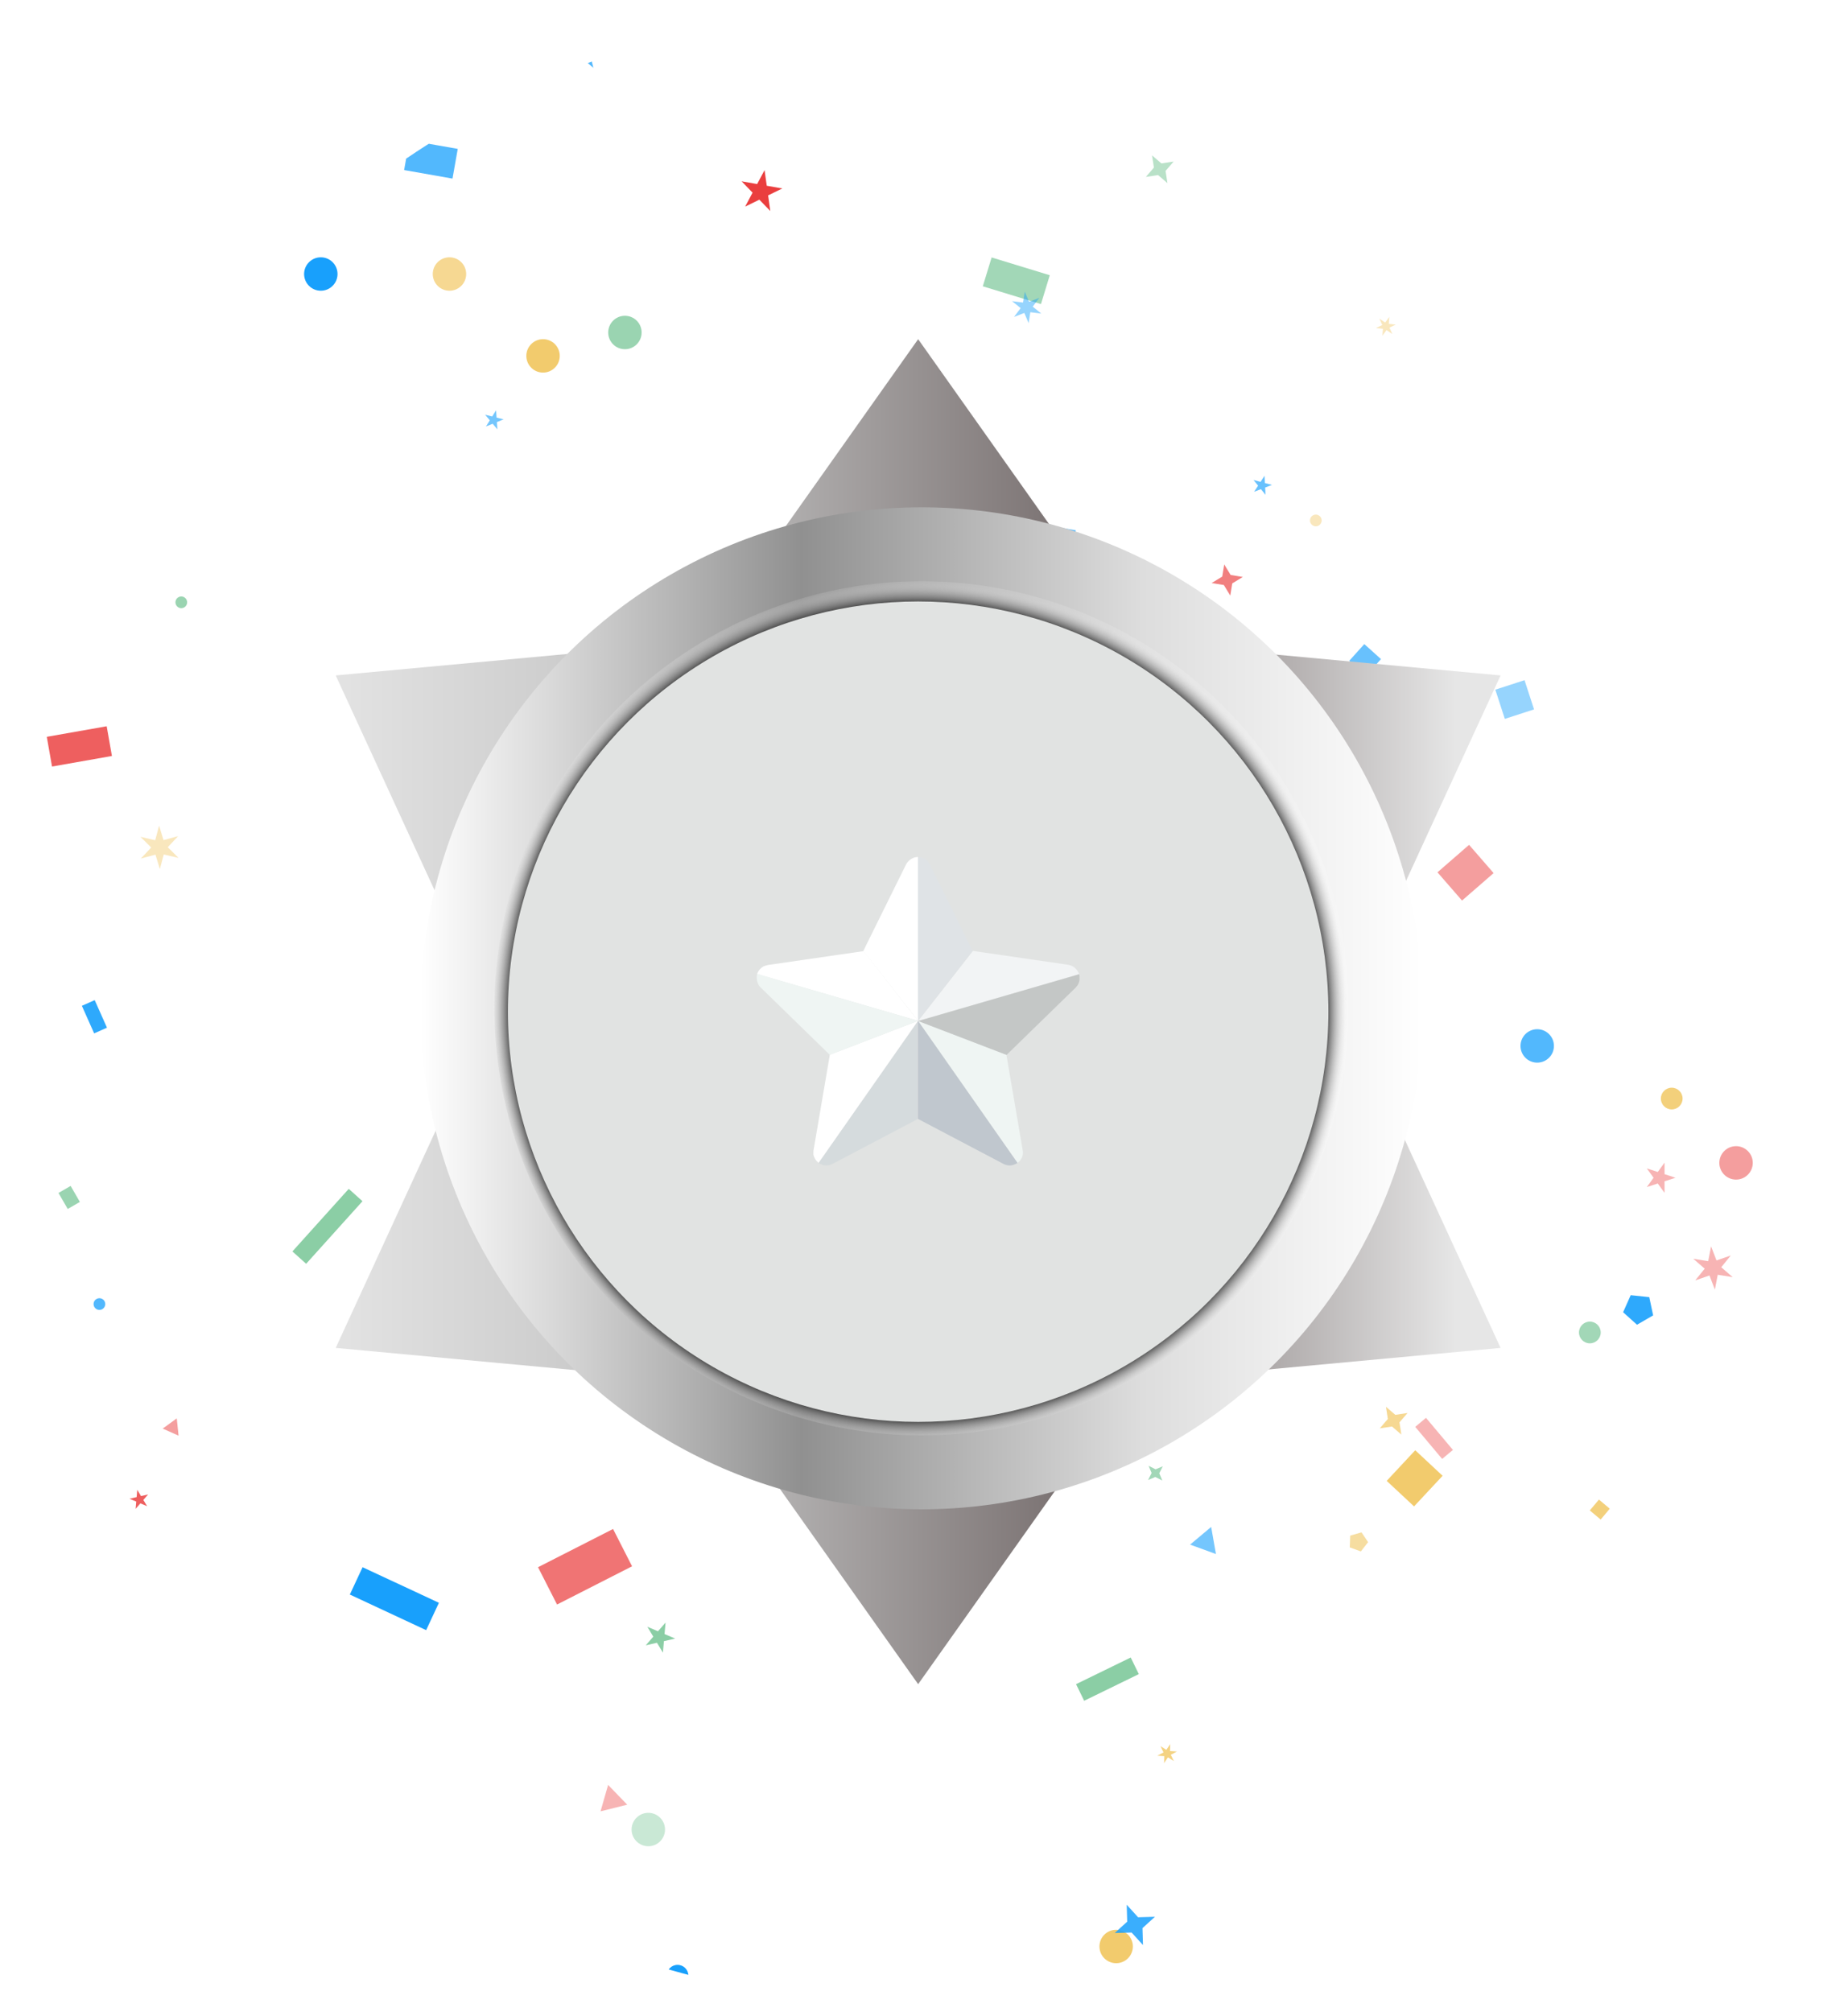 <svg width="158" height="172" viewBox="0 0 158 172" fill="none" xmlns="http://www.w3.org/2000/svg">
<g clip-path="url(#clip0_2001_42902)">
<rect x="121" y="122" width="1.2" height="3.58" transform="rotate(-40 121 122)" fill="#E82A2A" fill-opacity="0.35"/>
<rect x="89" y="26" width="5.2" height="2.58" transform="rotate(-163 89 26)" fill="#64BD87" fill-opacity="0.6"/>
<rect x="134" y="3" width="6.2" height="2.58" transform="rotate(74 134 3)" fill="#E82A2A" fill-opacity="0.6"/>
<rect x="56" y="2" width="4.2" height="2.58" transform="rotate(-126 56 2)" fill="#E82A2A" fill-opacity="0.75"/>
<rect x="46" y="134" width="7.2" height="3.58" transform="rotate(-27 46 134)" fill="#E82A2A" fill-opacity="0.65"/>
<rect x="111" y="93" width="2.2" height="2.58" transform="rotate(-7 111 93)" fill="#F2CB6D" fill-opacity="0.6"/>
<rect x="4" y="45" width="3.2" height="1.58" transform="rotate(157 4 45)" fill="#64BD87"/>
<rect x="16" y="166" width="5.2" height="3.58" transform="rotate(-138 16 166)" fill="#F2CB6D" fill-opacity="0.6"/>
<rect x="92" y="52" width="2.2" height="2.58" transform="rotate(-89 92 52)" fill="#64BD87" fill-opacity="0.85"/>
<rect x="10" y="169" width="3.2" height="2.58" transform="rotate(97 10 169)" fill="#18A0FC" fill-opacity="0.45"/>
<rect x="4" y="150" width="6.2" height="2.58" transform="rotate(-82 4 150)" fill="#64BD87" fill-opacity="0.6"/>
<rect x="92" y="144" width="5.2" height="1.58" transform="rotate(-26 92 144)" fill="#64BD87" fill-opacity="0.75"/>
<rect x="102" y="105" width="4.2" height="2.58" transform="rotate(-13 102 105)" fill="#18A0FC" fill-opacity="0.85"/>
<rect x="4" y="63" width="5.2" height="2.58" transform="rotate(-10 4 63)" fill="#E82A2A" fill-opacity="0.75"/>
<rect x="7" y="86" width="1.2" height="2.58" transform="rotate(-24 7 86)" fill="#18A0FC" fill-opacity="0.9"/>
<rect x="94" y="53" width="1.2" height="2.58" transform="rotate(46 94 53)" fill="#64BD87" fill-opacity="0.6"/>
<rect x="35" y="12" width="4.2" height="2.58" transform="rotate(10 35 12)" fill="#18A0FC" fill-opacity="0.75"/>
<rect x="25" y="107" width="7.2" height="1.58" transform="rotate(-48 25 107)" fill="#64BD87" fill-opacity="0.75"/>
<rect x="31" y="134" width="7.2" height="2.58" transform="rotate(25 31 134)" fill="#18A0FC"/>
<rect x="121" y="124" width="3.2" height="3.58" transform="rotate(43 121 124)" fill="#F2CB6D"/>
<rect x="105" y="104" width="2.2" height="3.58" transform="rotate(13 105 104)" fill="#E82A2A" fill-opacity="0.35"/>
<rect x="125" y="77" width="3.2" height="3.58" transform="rotate(-131 125 77)" fill="#E82A2A" fill-opacity="0.45"/>
<rect x="5" y="102" width="1.2" height="1.58" transform="rotate(-30 5 102)" fill="#64BD87" fill-opacity="0.65"/>
<rect x="132" y="159" width="6.2" height="1.58" transform="rotate(97 132 159)" fill="#18A0FC" fill-opacity="0.35"/>
<rect x="107" y="95" width="2.2" height="2.58" transform="rotate(141 107 95)" fill="#18A0FC" fill-opacity="0.85"/>
<circle cx="15.5" cy="51.5" r="0.5" fill="#64BD87" fill-opacity="0.65"/>
<circle cx="4.5" cy="28.5" r="0.5" fill="#64BD87" fill-opacity="0.45"/>
<circle cx="60.429" cy="100.429" r="1.429" fill="#64BD87" fill-opacity="0.65"/>
<circle cx="85.929" cy="41.929" r="0.929" fill="#64BD87" fill-opacity="0.45"/>
<circle cx="27.429" cy="23.429" r="1.429" fill="#18A0FC"/>
<circle cx="148.429" cy="99.429" r="1.429" fill="#E82A2A" fill-opacity="0.45"/>
<circle cx="46.429" cy="30.429" r="1.429" fill="#F2CB6D"/>
<circle cx="38.429" cy="58.429" r="1.429" fill="#F2CB6D" fill-opacity="0.6"/>
<circle cx="135.929" cy="113.929" r="0.929" fill="#64BD87" fill-opacity="0.6"/>
<circle cx="95.429" cy="166.429" r="1.429" fill="#F2CB6D"/>
<circle cx="8.5" cy="111.5" r="0.5" fill="#18A0FC" fill-opacity="0.75"/>
<circle cx="114.5" cy="86.5" r="0.5" fill="#E82A2A" fill-opacity="0.75"/>
<circle cx="113.5" cy="71.5" r="0.5" fill="#F2CB6D" fill-opacity="0.75"/>
<circle cx="38.429" cy="23.429" r="1.429" fill="#F2CB6D" fill-opacity="0.75"/>
<circle cx="53.429" cy="28.429" r="1.429" fill="#64BD87" fill-opacity="0.65"/>
<circle cx="112.5" cy="44.5" r="0.5" fill="#F2CB6D" fill-opacity="0.45"/>
<circle cx="131.429" cy="89.429" r="1.429" fill="#18A0FC" fill-opacity="0.75"/>
<circle cx="89.5" cy="58.5" r="0.5" fill="#18A0FC" fill-opacity="0.35"/>
<circle cx="97.929" cy="121.929" r="0.929" fill="#F2CB6D" fill-opacity="0.65"/>
<circle cx="6.929" cy="141.929" r="0.929" fill="#F2CB6D" fill-opacity="0.35"/>
<circle cx="104.929" cy="109.929" r="0.929" fill="#64BD87" fill-opacity="0.65"/>
<circle cx="7.929" cy="161.929" r="0.929" fill="#64BD87" fill-opacity="0.65"/>
<circle cx="142.929" cy="93.929" r="0.929" fill="#F2CB6D" fill-opacity="0.9"/>
<circle cx="57.929" cy="168.929" r="0.929" fill="#18A0FC"/>
<circle cx="55.429" cy="156.429" r="1.429" fill="#64BD87" fill-opacity="0.35"/>
<path d="M135.925 129.146L136.705 128.217L137.633 128.997L136.854 129.925L135.925 129.146Z" fill="#F2CB6D" fill-opacity="0.9"/>
<path d="M15.577 -0.194L14.942 -1.939L16.136 -3.362L17.965 -3.039L18.6 -1.294L17.406 0.129L15.577 -0.194Z" fill="#64BD87" fill-opacity="0.75"/>
<path d="M91.693 63.8L90.848 64.349L90.064 63.715L90.426 62.774L91.432 62.827L91.693 63.8Z" fill="#64BD87" fill-opacity="0.45"/>
<path d="M10.811 165.656L11.966 164.123L13.499 165.278L12.344 166.811L10.811 165.656Z" fill="#F2CB6D" fill-opacity="0.65"/>
<path d="M131.157 60.655L128.659 61.466L127.847 58.968L130.345 58.157L131.157 60.655Z" fill="#18A0FC" fill-opacity="0.45"/>
<path d="M53.626 154.305L51.345 154.873L51.993 152.614L53.626 154.305Z" fill="#E82A2A" fill-opacity="0.35"/>
<path d="M103.96 132.872L101.751 132.068L103.552 130.557L103.96 132.872Z" fill="#18A0FC" fill-opacity="0.6"/>
<path d="M109.755 76.303L112.207 75.362L113.149 77.814L110.697 78.755L109.755 76.303Z" fill="#18A0FC" fill-opacity="0.85"/>
<path d="M70.165 46.347L68.984 47.86L67.471 46.678L68.653 45.165L70.165 46.347Z" fill="#64BD87" fill-opacity="0.6"/>
<path d="M80.637 135.802L82.987 135.72L81.883 137.795L80.637 135.802Z" fill="#E82A2A" fill-opacity="0.35"/>
<path d="M118.071 56.355L116.787 57.782L115.36 56.497L116.645 55.071L118.071 56.355Z" fill="#18A0FC" fill-opacity="0.65"/>
<path d="M68.521 77.289L68.752 76.099L69.942 76.331L69.711 77.521L68.521 77.289Z" fill="#64BD87" fill-opacity="0.75"/>
<path d="M141.009 110.908L141.34 112.469L139.959 113.267L138.773 112.199L139.422 110.741L141.009 110.908Z" fill="#18A0FC" fill-opacity="0.9"/>
<path d="M156.331 34.186L155.292 32.646L156.106 30.977L157.959 30.847L158.998 32.387L158.183 34.056L156.331 34.186Z" fill="#E82A2A" fill-opacity="0.45"/>
<path d="M5.817 4.614L7.969 7.004L4.823 7.673L5.817 4.614Z" fill="#E82A2A" fill-opacity="0.45"/>
<path d="M116.97 131.857L116.35 132.651L115.403 132.306L115.438 131.299L116.407 131.021L116.97 131.857Z" fill="#F2CB6D" fill-opacity="0.65"/>
<path d="M62.649 81.689L64.311 80.027L64.919 82.297L62.649 81.689Z" fill="#F2CB6D" fill-opacity="0.35"/>
<path d="M13.91 122.147L15.112 121.275L15.267 122.751L13.91 122.147Z" fill="#E82A2A" fill-opacity="0.45"/>
<path d="M88.935 47.479L89.391 44.892L91.977 45.348L91.521 47.935L88.935 47.479Z" fill="#18A0FC" fill-opacity="0.75"/>
<path d="M153.143 7.464L153.22 9.646L151.168 10.392L149.824 8.672L151.045 6.862L153.143 7.464Z" fill="#64BD87" fill-opacity="0.85"/>
<path d="M81.047 48.644L82.03 47.386L83.529 47.932L83.473 49.527L81.94 49.966L81.047 48.644Z" fill="#E82A2A" fill-opacity="0.35"/>
<path d="M96.836 59.069L95.955 61.249L94.508 59.397L96.836 59.069Z" fill="#18A0FC" fill-opacity="0.65"/>
<path d="M27.766 158.426L30.107 159.619L28.914 161.959L26.574 160.766L27.766 158.426Z" fill="#F2CB6D" fill-opacity="0.65"/>
<path d="M84.357 83.024L85.69 84.404L84.31 85.738L82.976 84.357L84.357 83.024Z" fill="#F2CB6D"/>
<path d="M53.702 72.508L54.556 72.434L55.048 73.136L54.686 73.913L53.832 73.987L53.34 73.285L53.702 72.508Z" fill="#64BD87" fill-opacity="0.75"/>
<path d="M70.71 60.834L69.292 61.118L68.585 62.378L68.301 60.961L67.041 60.253L68.458 59.97L69.166 58.709L69.449 60.127L70.71 60.834Z" fill="#18A0FC"/>
<path d="M56.426 75.637L55.891 75.375L55.611 75.902L55.57 75.307L54.974 75.328L55.469 74.995L55.152 74.49L55.688 74.752L55.968 74.225L56.008 74.82L56.605 74.799L56.11 75.132L56.426 75.637Z" fill="#F2CB6D" fill-opacity="0.6"/>
<path d="M116.943 66.976L116.47 67.794L117.271 68.293L116.327 68.292L116.295 69.236L115.824 68.418L114.99 68.862L115.463 68.044L114.662 67.545L115.606 67.546L115.638 66.602L116.109 67.421L116.943 66.976Z" fill="#18A0FC" fill-opacity="0.65"/>
<path d="M99.373 126.585L98.777 126.285L98.162 126.542L98.461 125.946L98.204 125.331L98.8 125.63L99.415 125.373L99.116 125.969L99.373 126.585Z" fill="#64BD87" fill-opacity="0.6"/>
<path d="M106.259 49.332L105.356 49.881L105.186 50.924L104.637 50.021L103.594 49.85L104.497 49.301L104.668 48.259L105.217 49.161L106.259 49.332Z" fill="#E82A2A" fill-opacity="0.6"/>
<path d="M144.935 109.479L145.749 108.475L144.773 107.628L146.049 107.832L146.294 106.563L146.756 107.77L147.977 107.348L147.163 108.352L148.139 109.198L146.863 108.994L146.618 110.264L146.156 109.056L144.935 109.479Z" fill="#E82A2A" fill-opacity="0.35"/>
<path d="M95.304 165.278L96.373 164.305L96.331 162.86L97.303 163.929L98.748 163.887L97.679 164.859L97.722 166.304L96.749 165.235L95.304 165.278Z" fill="#18A0FC" fill-opacity="0.85"/>
<path d="M108.2 42.307L107.808 41.823L107.226 42.046L107.566 41.524L107.174 41.04L107.775 41.201L108.114 40.679L108.147 41.301L108.749 41.462L108.167 41.685L108.2 42.307Z" fill="#18A0FC" fill-opacity="0.65"/>
<path d="M118.194 28.707L118.237 28.112L117.643 28.05L118.18 27.789L117.937 27.245L118.431 27.579L118.781 27.096L118.738 27.691L119.332 27.752L118.795 28.013L119.039 28.558L118.545 28.224L118.194 28.707Z" fill="#F2CB6D" fill-opacity="0.45"/>
<path d="M48.426 99.234L49.56 98.338L49.618 96.893L50.514 98.028L51.959 98.086L50.825 98.982L50.766 100.426L49.87 99.292L48.426 99.234Z" fill="#F2CB6D" fill-opacity="0.65"/>
<path d="M72.718 113.672L73.611 113.108L73.763 112.063L74.328 112.955L75.373 113.108L74.48 113.673L74.328 114.718L73.763 113.825L72.718 113.672Z" fill="#18A0FC" fill-opacity="0.75"/>
<path d="M140.798 99.902L141.736 100.207L142.315 99.409L142.315 100.395L143.253 100.7L142.315 101.004L142.315 101.991L141.736 101.193L140.798 101.497L141.377 100.7L140.798 99.902Z" fill="#E82A2A" fill-opacity="0.35"/>
<path d="M63.71 17.664L64.343 16.473L63.406 15.502L64.735 15.736L65.368 14.545L65.556 15.881L66.885 16.115L65.672 16.707L65.86 18.043L64.923 17.073L63.71 17.664Z" fill="#E82A2A" fill-opacity="0.9"/>
<path d="M96.653 115.835L96.465 114.867L95.486 114.746L96.348 114.268L96.16 113.3L96.882 113.973L97.744 113.495L97.327 114.389L98.048 115.061L97.07 114.941L96.653 115.835Z" fill="#E82A2A" fill-opacity="0.6"/>
<path d="M43.06 35.855L42.482 36.089L42.526 36.71L42.125 36.233L41.548 36.466L41.878 35.938L41.478 35.461L42.082 35.611L42.412 35.083L42.456 35.705L43.06 35.855Z" fill="#18A0FC" fill-opacity="0.6"/>
<path d="M100.363 150.574L99.857 150.257L99.524 150.752L99.546 150.156L98.951 150.115L99.478 149.835L99.216 149.3L99.721 149.616L100.054 149.121L100.033 149.717L100.628 149.758L100.101 150.038L100.363 150.574Z" fill="#F2CB6D" fill-opacity="0.85"/>
<path d="M12.043 73.408L12.926 72.464L12.011 71.551L13.27 71.843L13.603 70.594L13.979 71.831L15.227 71.495L14.345 72.439L15.26 73.352L14.001 73.06L13.668 74.308L13.291 73.072L12.043 73.408Z" fill="#F2CB6D" fill-opacity="0.45"/>
<path d="M99.813 15.658L99.012 14.969L97.968 15.129L98.657 14.328L98.497 13.284L99.298 13.973L100.342 13.813L99.653 14.614L99.813 15.658Z" fill="#64BD87" fill-opacity="0.45"/>
<path d="M86.53 25.751L87.468 25.867L87.614 24.934L87.982 25.804L88.864 25.464L88.294 26.218L89.029 26.811L88.092 26.695L87.945 27.628L87.577 26.758L86.696 27.098L87.265 26.344L86.53 25.751Z" fill="#18A0FC" fill-opacity="0.45"/>
<path d="M51.328 4.317L50.492 4.839L50.731 5.796L49.975 5.162L49.139 5.685L49.508 4.771L48.753 4.137L49.737 4.206L50.106 3.291L50.345 4.248L51.328 4.317Z" fill="#18A0FC" fill-opacity="0.75"/>
<path d="M11.075 128.146L11.682 128.006L11.736 127.385L12.057 127.919L12.664 127.779L12.255 128.249L12.576 128.783L12.002 128.54L11.594 129.01L11.648 128.389L11.075 128.146Z" fill="#E82A2A" fill-opacity="0.75"/>
<path d="M59.853 56.13L60.179 57.439L61.525 57.533L60.381 58.248L60.707 59.557L59.674 58.69L58.529 59.405L59.035 58.154L58.001 57.286L59.347 57.381L59.853 56.13Z" fill="#18A0FC" fill-opacity="0.9"/>
<path d="M59.65 54.142L59.182 53.195L58.158 52.934L59.105 52.466L59.367 51.442L59.835 52.389L60.858 52.65L59.911 53.118L59.65 54.142Z" fill="#E82A2A" fill-opacity="0.75"/>
<path d="M119.813 122.658L119.012 121.969L117.968 122.129L118.657 121.328L118.497 120.284L119.298 120.973L120.342 120.813L119.653 121.614L119.813 122.658Z" fill="#F2CB6D" fill-opacity="0.75"/>
<path d="M56.678 141.305L56.17 140.46L55.209 140.682L55.856 139.938L55.348 139.092L56.256 139.478L56.903 138.734L56.817 139.716L57.724 140.101L56.764 140.323L56.678 141.305Z" fill="#64BD87" fill-opacity="0.75"/>
<path d="M78.5 29L96.785 54.83L128.296 57.75L115.07 86.5L128.296 115.25L96.785 118.171L78.5 144L60.215 118.171L28.703 115.25L41.93 86.5L28.703 57.75L60.215 54.83L78.5 29Z" fill="url(#paint0_linear_2001_42902)"/>
<circle cx="78.787" cy="86.213" r="42.837" fill="url(#paint1_linear_2001_42902)"/>
<circle cx="78.787" cy="86.213" r="36.513" fill="url(#paint2_radial_2001_42902)"/>
<circle cx="78.5" cy="86.5" r="35.075" fill="#E1E3E2"/>
<g filter="url(#filter0_d_2001_42902)">
<path d="M78.488 73.275V87.284L73.812 81.305L77.471 73.903C77.692 73.496 78.098 73.275 78.488 73.275Z" fill="white"/>
<path d="M92.259 83.288L78.504 87.286L83.179 81.306L91.344 82.492C91.802 82.576 92.124 82.897 92.259 83.288Z" fill="#F2F4F5"/>
<path d="M86.992 99.429L78.489 87.284L86.044 90.181L87.433 98.312C87.533 98.787 87.329 99.192 86.992 99.429Z" fill="#EFF5F3"/>
<path d="M78.487 87.284V95.669L71.186 99.513C70.763 99.733 70.322 99.665 69.983 99.429L78.487 87.284Z" fill="#D5DBDD"/>
<path d="M83.163 81.305L78.487 87.284V73.275C78.793 73.275 79.098 73.393 79.317 73.63C79.351 73.664 79.385 73.715 79.419 73.766C79.453 73.818 79.487 73.868 79.503 73.918L83.163 81.305Z" fill="#DFE3E6"/>
<path d="M92.225 84.049C92.191 84.117 92.157 84.185 92.123 84.253C92.072 84.321 92.022 84.371 91.971 84.439L86.06 90.198L78.505 87.302L92.26 83.304C92.26 83.32 92.276 83.338 92.276 83.355C92.276 83.373 92.294 83.389 92.294 83.423C92.294 83.441 92.294 83.441 92.294 83.441C92.294 83.457 92.294 83.475 92.294 83.491C92.294 83.525 92.294 83.542 92.294 83.575C92.31 83.727 92.293 83.896 92.225 84.049Z" fill="#C4C7C6"/>
<path d="M86.992 99.429C86.908 99.497 86.806 99.547 86.687 99.581C86.67 99.581 86.67 99.581 86.653 99.597C86.382 99.682 86.076 99.665 85.789 99.513L78.487 95.669V87.284L86.992 99.429Z" fill="#C0C7CE"/>
<path d="M78.487 87.284L69.985 99.429C69.968 99.412 69.951 99.395 69.934 99.378C69.918 99.362 69.901 99.344 69.883 99.326C69.867 99.31 69.849 99.292 69.815 99.258C69.797 99.242 69.781 99.225 69.764 99.207C69.746 99.189 69.747 99.191 69.747 99.173C69.731 99.157 69.713 99.139 69.713 99.121C69.68 99.071 69.646 99.02 69.629 98.97C69.613 98.953 69.613 98.918 69.596 98.886C69.579 98.852 69.579 98.834 69.562 98.802C69.545 98.768 69.545 98.717 69.545 98.683C69.545 98.667 69.545 98.632 69.545 98.616C69.545 98.582 69.545 98.548 69.545 98.514C69.545 98.446 69.545 98.378 69.562 98.311L70.95 90.179L78.487 87.284Z" fill="white"/>
<path d="M78.488 87.284L64.732 83.286C64.732 83.27 64.749 83.252 64.749 83.235C64.765 83.201 64.765 83.167 64.783 83.15C64.817 83.083 64.85 83.032 64.884 82.981C64.901 82.947 64.918 82.93 64.952 82.897C64.97 82.881 64.986 82.845 65.02 82.829C65.036 82.813 65.072 82.779 65.088 82.761C65.104 82.744 65.138 82.727 65.156 82.71C65.189 82.694 65.223 82.658 65.257 82.642C65.273 82.626 65.307 82.608 65.341 82.608C65.393 82.592 65.425 82.574 65.477 82.556C65.493 82.556 65.511 82.54 65.545 82.54C65.579 82.524 65.629 82.524 65.68 82.506L73.846 81.321L78.488 87.284Z" fill="white"/>
<path d="M78.487 87.284L70.95 90.196L65.039 84.437C64.971 84.385 64.937 84.319 64.887 84.251C64.853 84.183 64.803 84.116 64.785 84.048C64.769 84.014 64.751 83.98 64.751 83.946C64.718 83.844 64.7 83.726 64.7 83.625C64.7 83.591 64.7 83.557 64.7 83.523C64.7 83.473 64.7 83.439 64.718 83.387C64.718 83.371 64.734 83.353 64.734 83.32C64.734 83.303 64.75 83.286 64.75 83.269L78.487 87.284Z" fill="#EFF5F3"/>
</g>
</g>
<defs>
<filter id="filter0_d_2001_42902" x="63.7" y="72.275" width="29.6" height="28.373" filterUnits="userSpaceOnUse" color-interpolation-filters="sRGB">
<feFlood flood-opacity="0" result="BackgroundImageFix"/>
<feColorMatrix in="SourceAlpha" type="matrix" values="0 0 0 0 0 0 0 0 0 0 0 0 0 0 0 0 0 0 127 0" result="hardAlpha"/>
<feOffset/>
<feGaussianBlur stdDeviation="0.5"/>
<feComposite in2="hardAlpha" operator="out"/>
<feColorMatrix type="matrix" values="0 0 0 0 0 0 0 0 0 0 0 0 0 0 0 0 0 0 0.1 0"/>
<feBlend mode="normal" in2="BackgroundImageFix" result="effect1_dropShadow_2001_42902"/>
<feBlend mode="normal" in="SourceGraphic" in2="effect1_dropShadow_2001_42902" result="shape"/>
</filter>
<linearGradient id="paint0_linear_2001_42902" x1="27.325" y1="86.5" x2="124.5" y2="86.5" gradientUnits="userSpaceOnUse">
<stop offset="0.005" stop-color="#E4E4E4"/>
<stop offset="0.339" stop-color="#BFBFBF"/>
<stop offset="0.672" stop-color="#776E6E"/>
<stop offset="1" stop-color="#E6E6E6"/>
</linearGradient>
<linearGradient id="paint1_linear_2001_42902" x1="35.95" y1="86.5" x2="121.625" y2="86.5" gradientUnits="userSpaceOnUse">
<stop stop-color="white"/>
<stop offset="0.38" stop-color="#909090"/>
<stop offset="0.72" stop-color="#DDDDDD"/>
<stop offset="1" stop-color="white"/>
</linearGradient>
<radialGradient id="paint2_radial_2001_42902" cx="0" cy="0" r="1" gradientUnits="userSpaceOnUse" gradientTransform="translate(78.5 86.5) rotate(-0.066) scale(36.8)">
<stop offset="0.943"/>
<stop offset="1" stop-color="white" stop-opacity="0.13"/>
</radialGradient>
<clipPath id="clip0_2001_42902">
<path d="M0 79C0 35.37 35.37 0 79 0C122.63 0 158 35.37 158 79V92.447C158 136.077 122.63 171.447 79 171.447C35.37 171.447 0 136.077 0 92.447V79Z" fill="white"/>
</clipPath>
</defs>
</svg>
